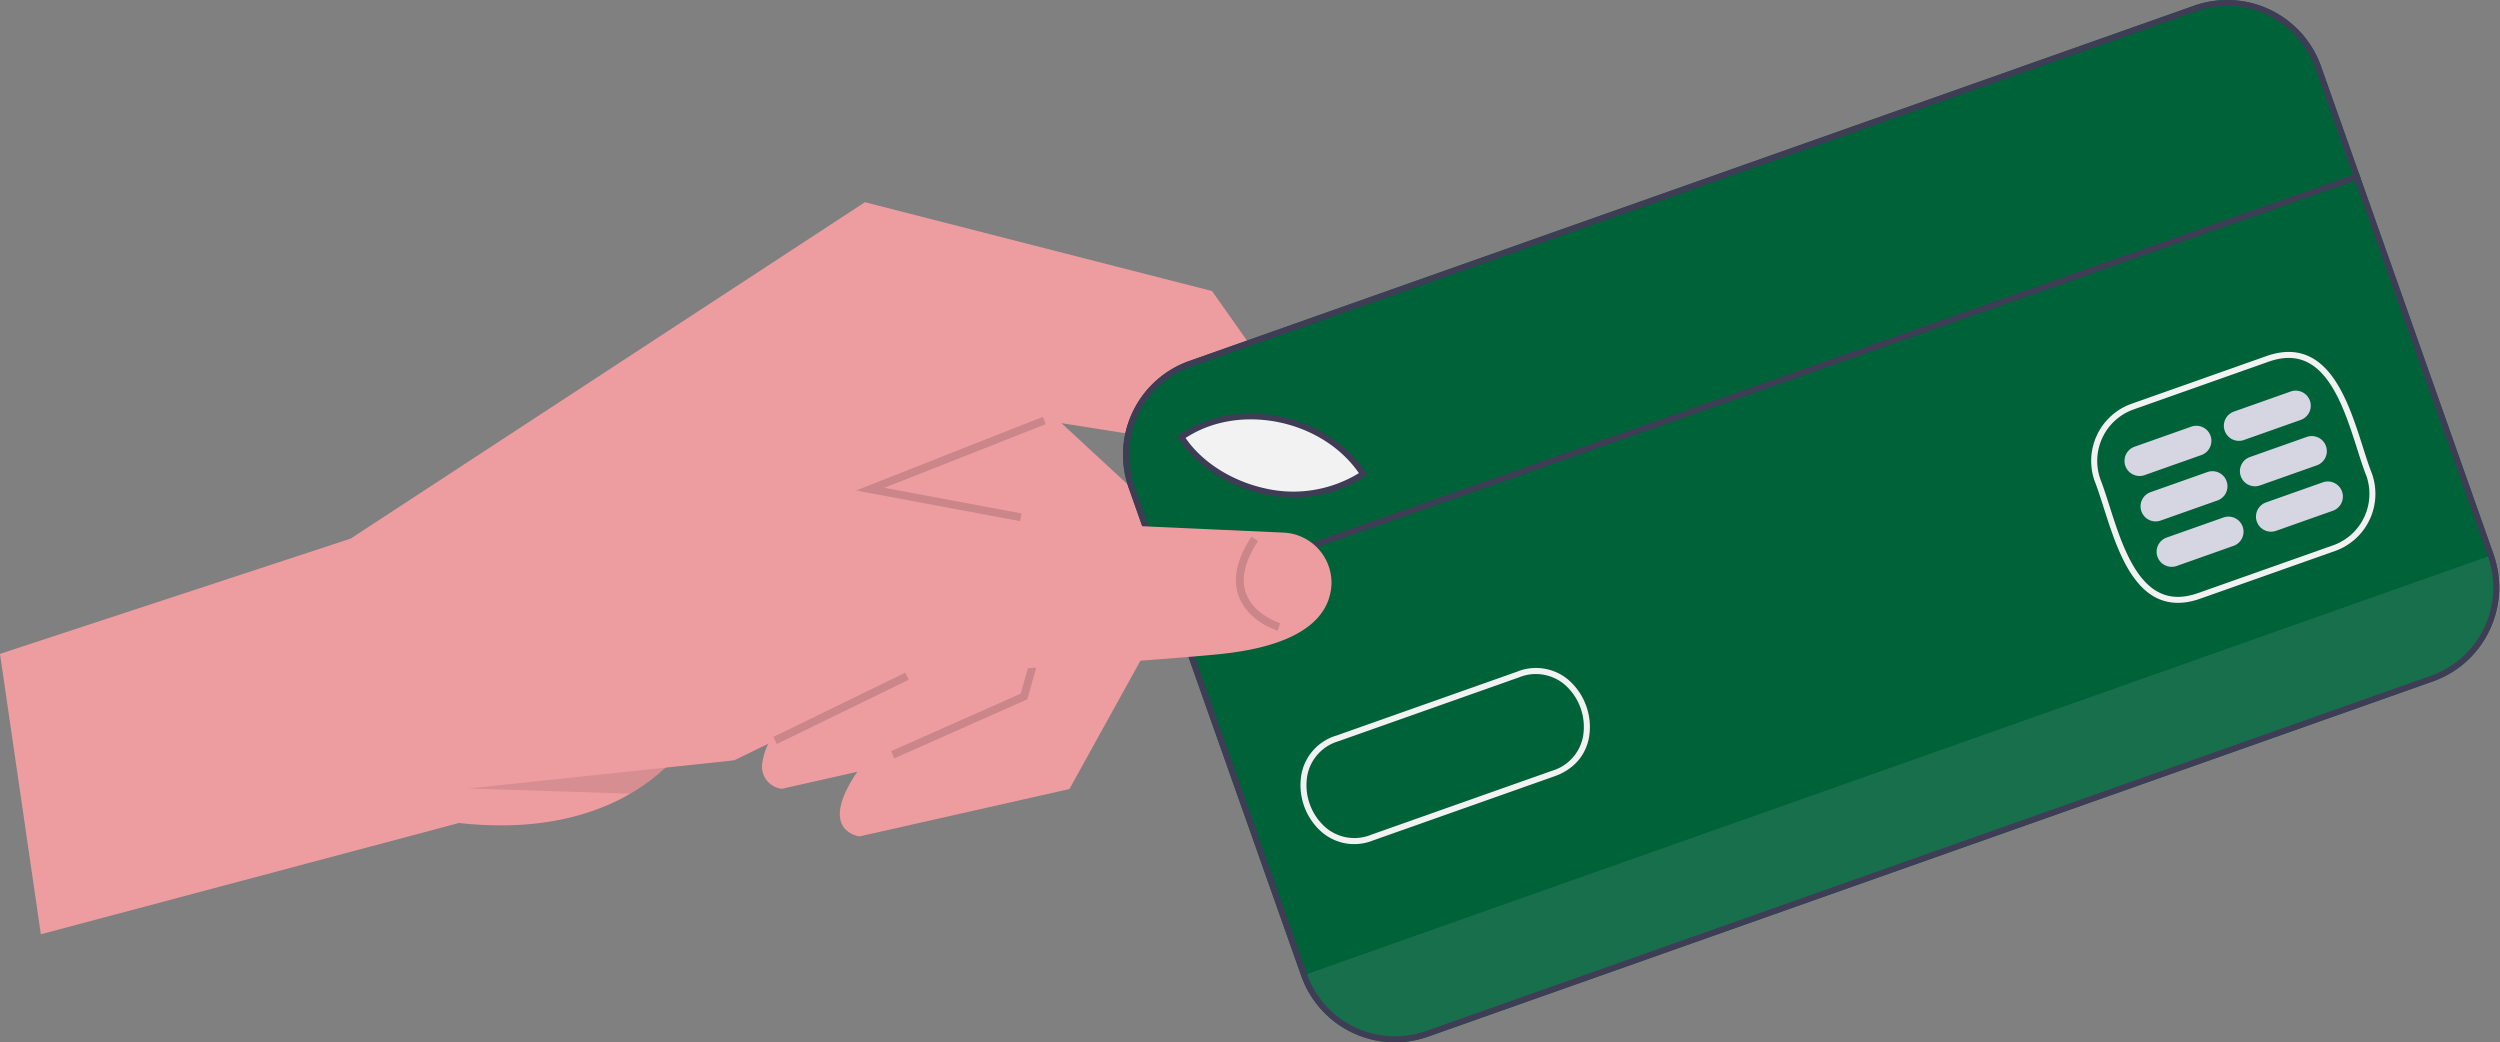 <svg xmlns="http://www.w3.org/2000/svg" width="800.934" height="333.927" viewBox="0 0 800.934 333.927" xmlns:xlink="http://www.w3.org/1999/xlink" role="img" artist="Katerina Limpitsouni" source="https://undraw.co/"><rect x="0" y="0" width="800.934" height="333.927" fill="#808080" stroke="none"/><g transform="translate(-580 -279.587)"><path d="M560.571,562.886l-67.25,15.17s-13.713-1.561-.709-20.707c1.168-1.724,2.554-3.579,4.183-5.594l34.853-17.1-.324-2.3-7.42-52.332-2.869-20.255,21.875-20.336,4.176-3.885L602.6,486.895l-.4.731L579,529.573Z" transform="translate(362.041 -30.509)" fill="#ed9da0"/><path d="M540.812,550.759l-67.25,15.17a7.184,7.184,0,0,1-6.181-8.8,20.14,20.14,0,0,1,1.818-5.63,60.432,60.432,0,0,1,7.837-11.874l34.853-17.1-4.274-30.139-2.128-15.031-1.378-9.718-2.833-20,26.051-24.221L555.7,449.653l27.144,25.115-3.664,6.612-4.368,7.9-20.961,37.91-4.271,7.722Z" transform="translate(356.934 -33.633)" fill="#ed9da0"/><path d="M707.738,549.467s-25.2-1.677-34.623-18.725a30.67,30.67,0,0,1-3.29-18.4l-10.27-20.3-14.617-28.928-37.288-5.888-1.945,1.726-27.038,24.021-8.272,7.35-12.774,11.36-61.946,55.038a46.161,46.161,0,0,1-9.382,11.725A63.143,63.143,0,0,1,475,576.8c-11.82,6.859-29.489,12.191-54.9,9.391L286.164,621.837l-13.09-89.827,112.34-36.936L550.168,387.306l111.218,28.462L712.96,489Z" transform="translate(306.926 -42.936)" fill="#ed9da0"/><g transform="translate(939.775 279.587)"><path d="M747.515,607.591,425.55,721.423a31.871,31.871,0,0,1-40.621-19.4L329.616,545.587a31.871,31.871,0,0,1,19.4-40.621L670.984,391.132a31.871,31.871,0,0,1,40.621,19.4l55.309,156.434a31.871,31.871,0,0,1-19.4,40.621Z" transform="translate(-327.798 -389.314)" fill="#006239"/><path d="M753.576,526.253l.293.828a30.4,30.4,0,0,1-18.535,38.794l-323.576,114.4a30.4,30.4,0,0,1-38.791-18.526l-.293-.828Z" transform="translate(-314.457 -348.601)" fill="#f2f2f2" opacity="0.096"/><path d="M401.012,510.687c-21.342,14.043-48.694,3.475-58.259-11.92l1.526-.867C362.447,486.577,389.428,492.887,401.012,510.687Z" transform="translate(-323.351 -358.718)" fill="#f2f2f2"/><path d="M601.814,555.285c-5.224,1.847-9.926,1.761-13.981-.252-9.163-4.553-13.457-18.051-16.916-28.9-1.006-3.155-1.954-6.136-2.921-8.572l-.014-.038a19.425,19.425,0,0,1,11.771-24.663l43.306-15.311c5.217-1.845,9.915-1.761,13.96.252,9.161,4.546,13.463,18.041,16.921,28.883,1.006,3.162,1.961,6.149,2.93,8.588a19.437,19.437,0,0,1-11.766,24.7Zm-32.02-38.414c.988,2.5,1.945,5.5,2.959,8.678,3.344,10.5,7.507,23.567,15.937,27.756,3.618,1.8,7.7,1.85,12.479.161l43.294-15.307a17.5,17.5,0,0,0,10.606-22.211c-.981-2.465-1.943-5.482-2.962-8.677-3.347-10.495-7.513-23.558-15.94-27.741-3.614-1.795-7.693-1.846-12.464-.16l-43.3,15.31a17.491,17.491,0,0,0-10.6,22.189Z" transform="translate(-256.715 -363.474)" fill="#f2f2f2"/><path d="M392.511,515.985a43.043,43.043,0,0,1-23.661,1.3c-11.47-2.515-21.883-9.366-27.165-17.87l-.529-.853,2.381-1.353c18.442-11.487,46.1-5.259,58.033,13.079l.523.8-.8.528A40.5,40.5,0,0,1,392.511,515.985Zm-48.64-16.745c5.173,7.687,14.8,13.834,25.393,16.16a40.217,40.217,0,0,0,30.148-4.866c-11.676-16.89-37.545-22.493-54.87-11.678Z" transform="translate(-323.827 -358.957)" fill="#3f3d56"/><path d="M394.762,609.576a16.012,16.012,0,0,1-16.282-2.7,20.029,20.029,0,0,1-6.552-18.513A16.069,16.069,0,0,1,383.212,575.9l57.7-20.4a16.1,16.1,0,0,1,16.6,2.611,20.029,20.029,0,0,1,6.54,18.513c-1.139,5.955-5.156,10.341-11.287,12.44l-57.7,20.4ZM383.57,577.819a14.181,14.181,0,0,0-9.749,10.9,18.043,18.043,0,0,0,5.9,16.679,14.193,14.193,0,0,0,14.68,2.254l57.725-20.411a14.211,14.211,0,0,0,10.022-10.979,18.042,18.042,0,0,0-5.9-16.679,14.255,14.255,0,0,0-14.693-2.264l-57.735,20.413-.265.092Z" transform="translate(-314.767 -340.272)" fill="#f2f2f2"/><path d="M599.752,503.836l-18.19,6.432a4.823,4.823,0,1,1-3.216-9.1l18.19-6.432a4.823,4.823,0,1,1,3.216,9.1Z" transform="translate(-254.268 -358.051)" fill="#d6d6e3"/><path d="M603.718,515.054l-18.19,6.432a4.823,4.823,0,0,1-3.216-9.1l18.19-6.432a4.823,4.823,0,0,1,3.216,9.1Z" transform="translate(-253.089 -354.717)" fill="#d6d6e3"/><path d="M607.684,526.271l-18.19,6.432a4.823,4.823,0,0,1-3.216-9.1l18.19-6.432a4.823,4.823,0,1,1,3.216,9.1Z" transform="translate(-251.91 -351.383)" fill="#d6d6e3"/><path d="M624.29,495.161l-18.19,6.432a4.823,4.823,0,1,1-3.216-9.1l18.19-6.432a4.823,4.823,0,0,1,3.216,9.1Z" transform="translate(-246.973 -360.631)" fill="#d6d6e3"/><path d="M628.256,506.378l-18.19,6.432a4.823,4.823,0,1,1-3.216-9.1l18.19-6.432a4.823,4.823,0,0,1,3.216,9.1Z" transform="translate(-245.794 -357.296)" fill="#d6d6e3"/><path d="M632.222,517.595l-18.19,6.431a4.823,4.823,0,1,1-3.216-9.1l18.19-6.432a4.823,4.823,0,1,1,3.216,9.1Z" transform="translate(-244.616 -353.963)" fill="#d6d6e3"/><rect width="404.006" height="1.929" transform="translate(14.952 189.941) rotate(-19.45)" fill="#3f3d56"/><path d="M747.515,607.591,425.55,721.423a31.871,31.871,0,0,1-40.621-19.4L329.616,545.587a31.871,31.871,0,0,1,19.4-40.621L670.984,391.132a31.871,31.871,0,0,1,40.621,19.4l55.309,156.434a31.871,31.871,0,0,1-19.4,40.621ZM349.662,506.781a29.939,29.939,0,0,0-18.227,38.164l55.309,156.434a29.939,29.939,0,0,0,38.163,18.227L746.873,605.771A29.939,29.939,0,0,0,765.1,567.608l-55.31-156.429a29.939,29.939,0,0,0-38.162-18.236Z" transform="translate(-327.798 -389.314)" fill="#3f3d56"/></g><path d="M228.03,216.988l-1.019-2.3,41.507-18.408,9.895-34.713L263.5,149.509l1.581-1.957,16.21,13.106L270.614,198.1Z" transform="translate(638.483 305.543)" opacity="0.15"/><path d="M488.47,541.57l-10.91,5.314-22,2.33a63.145,63.145,0,0,1-11.3,8.35l-19.294-.639-32.587-1.02,110.167-93.938,22.209,5.455S487.441,543.763,488.47,541.57Z" transform="translate(337.662 -23.701)" opacity="0.1"/><path d="M643.046,513.111c-2.892.557-6.062,1.018-9.566,1.371-18.087,1.808-56.32,4.212-59.692,4.381-22.646,1.066-36.884,1.053-36.884,1.053l-47.767,23.257-10.91,5.314-88.433,9.366L509.54,455.746l14.506,3.561,24.552,6.038,27.049,6.65,23.47,1.056,30.37,1.362,24.547,1.1a16.109,16.109,0,0,1,15.543,16.561C669.192,500.174,663.575,509.121,643.046,513.111Z" transform="translate(336.995 -25.304)" fill="#ed9da0"/><path d="M601.316,502.635c-.391-.12-9.614-3.021-12.54-11.139-1.968-5.458-.583-11.844,4.116-18.982l2.1,1.383c-4.235,6.432-5.533,12.062-3.857,16.73,2.488,6.93,10.833,9.576,10.916,9.6Z" transform="translate(388.034 -20.984)" opacity="0.15"/><rect width="47.006" height="2.515" transform="matrix(0.899, -0.438, 0.438, 0.899, 827.774, 515.679)" opacity="0.15"/><path d="M218.073,139.377l59.862-23.609.923,2.34-51.73,20.4,43.964,8.212-.463,2.472Z" transform="translate(636.181 297.355)" opacity="0.15"/></g></svg>